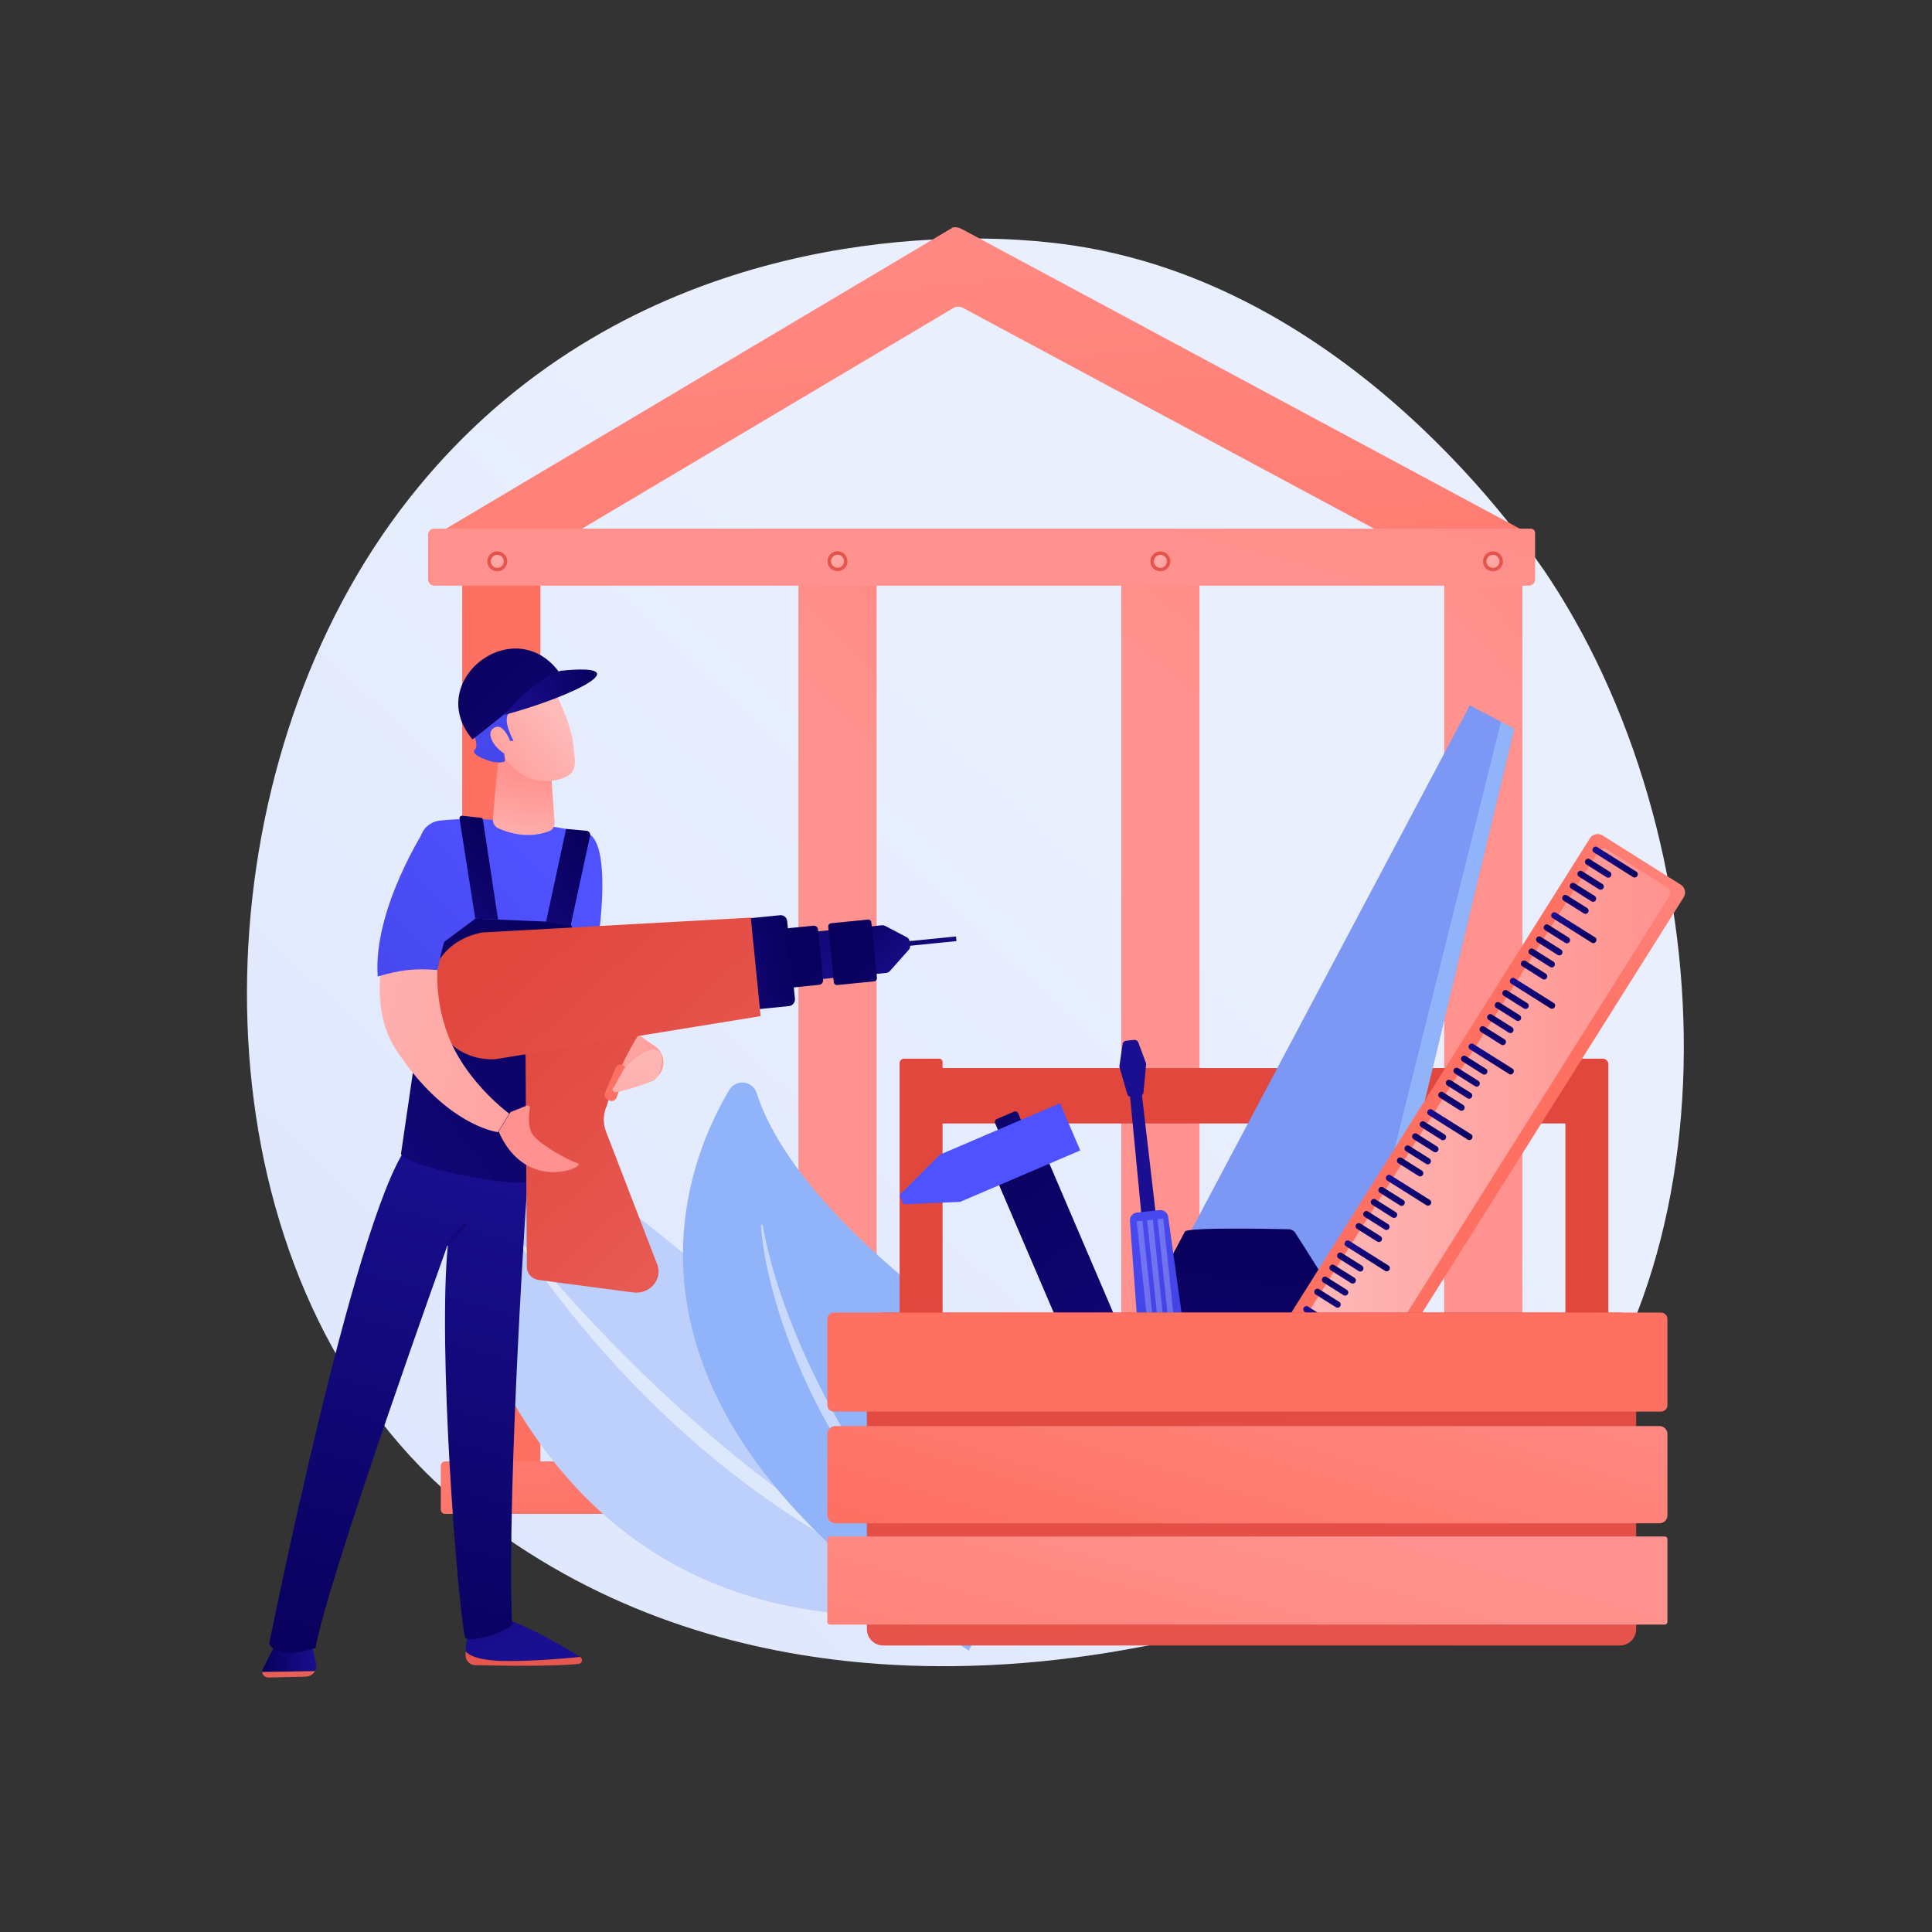 <?xml version="1.0" encoding="utf-8"?>
<!-- Generator: Adobe Illustrator 27.5.0, SVG Export Plug-In . SVG Version: 6.00 Build 0)  -->
<svg version="1.1" xmlns="http://www.w3.org/2000/svg" xmlns:xlink="http://www.w3.org/1999/xlink" x="0px" y="0px"
	 viewBox="0 0 3710 3710" style="enable-background:new 0 0 3710 3710;" xml:space="preserve">
<rect x="0" y="0" width="3710" height="3710" fill="#333333" stroke="none"/>
<g id="Background">
	<!-- <g>
		<g>
			<rect style="fill:#FFFFFF;" width="3710" height="3710"/>
		</g>
	</g> -->
</g>
<g id="Illustration">
	<g>
		
			<linearGradient id="SVGID_1_" gradientUnits="userSpaceOnUse" x1="1371.726" y1="3646.74" x2="-573.763" y2="1575.737" gradientTransform="matrix(-1 0 0 1 1593.804 0)">
			<stop  offset="0" style="stop-color:#DAE3FE"/>
			<stop  offset="1" style="stop-color:#E9EFFD"/>
		</linearGradient>
		<path style="fill:url(#SVGID_1_);" d="M806.209,2815.862c71.819,74.029,136.081,117.546,185.282,150.398
			c479.846,320.398,1028.364,228.052,1197.951,196.488c273.609-50.925,504.573-86.85,703.012-266.131
			c450.914-407.383,428.982-1257.214,84.429-1783.648c-40.854-62.42-384.885-572.382-934.59-644.24
			c-13.445-1.758-23.477-2.759-32.263-3.689c-85.038-9.004-612.002-56.523-1041.688,303.468
			c-61.508,51.531-160.491,144.479-252.28,286.241C380.438,1573.096,379.375,2375.898,806.209,2815.862z"/>
		<g>
			
				<linearGradient id="SVGID_00000016794538768622322390000010696650697873767856_" gradientUnits="userSpaceOnUse" x1="-185.197" y1="-32.083" x2="-368.749" y2="1824.612" gradientTransform="matrix(-1 0 0 1 1593.804 0)">
				<stop  offset="0" style="stop-color:#FF928E"/>
				<stop  offset="1" style="stop-color:#FE7062"/>
			</linearGradient>
			<path style="fill:url(#SVGID_00000016794538768622322390000010696650697873767856_);" d="M832,1029.764l998.623-593.436l0,0
				c5.831-0.294,11.622,0.965,16.51,3.59l1088.275,584.378l-83.923,105.191l-1002.442-538.29
				c-5.632-3.024-12.954-2.882-18.406,0.357L921.894,1131.58L832,1029.764z"/>
			
				<linearGradient id="SVGID_00000175306798423569563610000009472053183001897646_" gradientUnits="userSpaceOnUse" x1="1470.22" y1="172.823" x2="1240.12" y2="983.174">
				<stop  offset="0" style="stop-color:#FF928E"/>
				<stop  offset="1" style="stop-color:#FE7062"/>
			</linearGradient>
			<polygon style="fill:url(#SVGID_00000175306798423569563610000009472053183001897646_);" points="887.515,2871.978 
				1037.653,2871.978 1037.653,1049.198 887.515,1049.198 			"/>
			
				<linearGradient id="SVGID_00000007389156615076180900000007573066031493639810_" gradientUnits="userSpaceOnUse" x1="1904.186" y1="1681.007" x2="2684.562" y2="907.3">
				<stop  offset="0" style="stop-color:#FF928E"/>
				<stop  offset="1" style="stop-color:#FE7062"/>
			</linearGradient>
			<polygon style="fill:url(#SVGID_00000007389156615076180900000007573066031493639810_);" points="1533.215,2885.77 
				1683.353,2885.77 1683.353,1062.989 1533.215,1062.989 			"/>
			
				<linearGradient id="SVGID_00000163034434690093465080000006518663731042635423_" gradientUnits="userSpaceOnUse" x1="2564.534" y1="1579.45" x2="3274.876" y2="735.709">
				<stop  offset="0" style="stop-color:#FF928E"/>
				<stop  offset="1" style="stop-color:#FE7062"/>
			</linearGradient>
			<polygon style="fill:url(#SVGID_00000163034434690093465080000006518663731042635423_);" points="2153.211,2890.24 
				2303.349,2890.24 2303.349,1067.46 2153.211,1067.46 			"/>
			
				<linearGradient id="SVGID_00000054973076915040195450000012523302982908712341_" gradientUnits="userSpaceOnUse" x1="3193.186" y1="1638.828" x2="3746.787" y2="1138.586">
				<stop  offset="0" style="stop-color:#FF928E"/>
				<stop  offset="1" style="stop-color:#FE7062"/>
			</linearGradient>
			<polygon style="fill:url(#SVGID_00000054973076915040195450000012523302982908712341_);" points="2773.208,2861.883 
				2923.346,2861.883 2923.346,1039.102 2773.208,1039.102 			"/>
			
				<linearGradient id="SVGID_00000023979320517678259460000008706292305243274681_" gradientUnits="userSpaceOnUse" x1="-268.402" y1="1996.514" x2="-365.452" y2="2977.808" gradientTransform="matrix(-1 0 0 1 1593.804 0)">
				<stop  offset="0" style="stop-color:#FF928E"/>
				<stop  offset="1" style="stop-color:#FE7062"/>
			</linearGradient>
			<path style="fill:url(#SVGID_00000023979320517678259460000008706292305243274681_);" d="M854.734,2907.182h2192.627v-100.821
				H854.722c-4.58,0-8.293,3.713-8.293,8.293v84.222C846.429,2903.464,850.147,2907.182,854.734,2907.182z"/>
			
				<linearGradient id="SVGID_00000063601730486802243990000000716260246238889881_" gradientUnits="userSpaceOnUse" x1="1915.291" y1="953.481" x2="2281.48" y2="-450.241">
				<stop  offset="0" style="stop-color:#FF928E"/>
				<stop  offset="1" style="stop-color:#FE7062"/>
			</linearGradient>
			<path style="fill:url(#SVGID_00000063601730486802243990000000716260246238889881_);" d="M833.964,1124.68h2101.792
				c6.666,0,12.07-5.404,12.07-12.07v-89.033c0-4.678-3.792-8.47-8.47-8.47H834.114c-6.684,0-12.103,5.419-12.103,12.103v85.517
				C822.011,1119.329,827.362,1124.68,833.964,1124.68z"/>
			<g>
				
					<linearGradient id="SVGID_00000103236258734443938210000000583567710939169691_" gradientUnits="userSpaceOnUse" x1="44.094" y1="980.86" x2="-72.456" y2="1173.556" gradientTransform="matrix(-1 0 0 1 1593.804 0)">
					<stop  offset="0" style="stop-color:#E1473D"/>
					<stop  offset="1" style="stop-color:#E9605A"/>
				</linearGradient>
				
					<circle style="fill:url(#SVGID_00000103236258734443938210000000583567710939169691_);" cx="1608.284" cy="1077.703" r="19.166"/>
				
					<linearGradient id="SVGID_00000003801026490849659670000015736968642226943896_" gradientUnits="userSpaceOnUse" x1="23.742" y1="1014.51" x2="-52.311" y2="1140.25" gradientTransform="matrix(-1 0 0 1 1593.804 0)">
					<stop  offset="0" style="stop-color:#FEBBBA"/>
					<stop  offset="1" style="stop-color:#FF928E"/>
				</linearGradient>
				
					<circle style="fill:url(#SVGID_00000003801026490849659670000015736968642226943896_);" cx="1608.284" cy="1077.703" r="12.506"/>
			</g>
			<g>
				
					<linearGradient id="SVGID_00000026857437867751348740000002759350669617134494_" gradientUnits="userSpaceOnUse" x1="-575.902" y1="981.127" x2="-692.452" y2="1173.823" gradientTransform="matrix(-1 0 0 1 1593.804 0)">
					<stop  offset="0" style="stop-color:#E1473D"/>
					<stop  offset="1" style="stop-color:#E9605A"/>
				</linearGradient>
				
					<circle style="fill:url(#SVGID_00000026857437867751348740000002759350669617134494_);" cx="2228.281" cy="1077.97" r="19.166"/>
				
					<linearGradient id="SVGID_00000152951029080644563000000010434404957498813335_" gradientUnits="userSpaceOnUse" x1="-596.255" y1="1014.777" x2="-672.308" y2="1140.517" gradientTransform="matrix(-1 0 0 1 1593.804 0)">
					<stop  offset="0" style="stop-color:#FEBBBA"/>
					<stop  offset="1" style="stop-color:#FF928E"/>
				</linearGradient>
				
					<circle style="fill:url(#SVGID_00000152951029080644563000000010434404957498813335_);" cx="2228.281" cy="1077.97" r="12.506"/>
			</g>
			<g>
				
					<linearGradient id="SVGID_00000165915471869534037280000015292622214248121783_" gradientUnits="userSpaceOnUse" x1="-1214.562" y1="981.127" x2="-1331.112" y2="1173.823" gradientTransform="matrix(-1 0 0 1 1593.804 0)">
					<stop  offset="0" style="stop-color:#E1473D"/>
					<stop  offset="1" style="stop-color:#E9605A"/>
				</linearGradient>
				<circle style="fill:url(#SVGID_00000165915471869534037280000015292622214248121783_);" cx="2866.94" cy="1077.97" r="19.166"/>
				
					<linearGradient id="SVGID_00000132800753249692038240000017727885167791465368_" gradientUnits="userSpaceOnUse" x1="-1234.914" y1="1014.777" x2="-1310.967" y2="1140.517" gradientTransform="matrix(-1 0 0 1 1593.804 0)">
					<stop  offset="0" style="stop-color:#FEBBBA"/>
					<stop  offset="1" style="stop-color:#FF928E"/>
				</linearGradient>
				<circle style="fill:url(#SVGID_00000132800753249692038240000017727885167791465368_);" cx="2866.94" cy="1077.97" r="12.506"/>
			</g>
			<g>
				
					<linearGradient id="SVGID_00000140705528525136793990000010657856788194416515_" gradientUnits="userSpaceOnUse" x1="697.417" y1="981.127" x2="580.867" y2="1173.823" gradientTransform="matrix(-1 0 0 1 1593.804 0)">
					<stop  offset="0" style="stop-color:#E1473D"/>
					<stop  offset="1" style="stop-color:#E9605A"/>
				</linearGradient>
				<circle style="fill:url(#SVGID_00000140705528525136793990000010657856788194416515_);" cx="954.961" cy="1077.97" r="19.166"/>
				
					<linearGradient id="SVGID_00000011751980120383088730000002442472298635227825_" gradientUnits="userSpaceOnUse" x1="677.064" y1="1014.777" x2="601.012" y2="1140.517" gradientTransform="matrix(-1 0 0 1 1593.804 0)">
					<stop  offset="0" style="stop-color:#FEBBBA"/>
					<stop  offset="1" style="stop-color:#FF928E"/>
				</linearGradient>
				<circle style="fill:url(#SVGID_00000011751980120383088730000002442472298635227825_);" cx="954.961" cy="1077.97" r="12.506"/>
			</g>
		</g>
		<g>
			<path style="fill:#BDD0FB;" d="M1943.83,3080.504c0,0-500.177-689.871-1049.849-950.928c-36.95-17.549-78.721,12.546-73.52,53.12
				C855.238,2454.003,1035.03,3245.992,1943.83,3080.504z"/>
			<path style="opacity:0.5;fill:#FFFFFF;" d="M1847.018,3062.915c2.63,1.048,1.359,4.968-1.387,4.281
				c-101.253-25.286-517.796-183.264-862.654-700.238c-1.108-1.661,1.265-3.458,2.511-1.899
				C1077.373,2479.919,1431.227,2897.18,1847.018,3062.915z"/>
		</g>
		<g>
			<path style="fill:#91B3FA;" d="M1860.334,3169.584c0,0,241.918-417.83-99.869-695.011
				c-213.589-173.215-284.385-302.772-307.444-375.592c-7.562-23.881-39.894-27.421-52.696-5.89
				C1304.732,2253.856,1133.018,2708.182,1860.334,3169.584z"/>
			<path style="opacity:0.5;fill:#FFFFFF;" d="M1464.541,2352.93c-0.364-1.969-3.259-1.629-3.163,0.371
				c3.557,73.763,55.628,384.674,366.749,695.448c1,0.998,2.575-0.4,1.665-1.481
				C1762.779,2967.628,1522.102,2664.392,1464.541,2352.93z"/>
		</g>
		<g>
			
				<linearGradient id="SVGID_00000044146785717268917230000018088655948085205433_" gradientUnits="userSpaceOnUse" x1="-815.864" y1="2491.808" x2="-799.189" y2="3655.703" gradientTransform="matrix(-1 0 0 1 1593.804 0)">
				<stop  offset="0" style="stop-color:#E1473D"/>
				<stop  offset="1" style="stop-color:#E9605A"/>
			</linearGradient>
			<polygon style="fill:url(#SVGID_00000044146785717268917230000018088655948085205433_);" points="1745.467,2157.358 
				3084.976,2157.358 3084.976,2050.954 1745.467,2050.954 			"/>
			
				<linearGradient id="SVGID_00000034066339863367739730000010698777930762442905_" gradientUnits="userSpaceOnUse" x1="-1450.416" y1="2500.874" x2="-1433.73" y2="3665.584" gradientTransform="matrix(-1 0 0 1 1593.804 0)">
				<stop  offset="0" style="stop-color:#E1473D"/>
				<stop  offset="1" style="stop-color:#E9605A"/>
			</linearGradient>
			<path style="fill:url(#SVGID_00000034066339863367739730000010698777930762442905_);" d="M3006.002,2535.125h82.513v-491.513
				c0-5.865-4.754-10.619-10.619-10.619h-62.401c-5.243,0-9.493,4.25-9.493,9.493V2535.125z"/>
			
				<linearGradient id="SVGID_00000097483278790779400430000007139905341217297330_" gradientUnits="userSpaceOnUse" x1="-172.175" y1="2482.563" x2="-155.494" y2="3646.945" gradientTransform="matrix(-1 0 0 1 1593.804 0)">
				<stop  offset="0" style="stop-color:#E1473D"/>
				<stop  offset="1" style="stop-color:#E9605A"/>
			</linearGradient>
			<path style="fill:url(#SVGID_00000097483278790779400430000007139905341217297330_);" d="M1727.505,2535.125h82.513v-495.783
				c0-3.506-2.843-6.349-6.349-6.349h-67.65c-4.702,0-8.514,3.812-8.514,8.514V2535.125z"/>
			<g>
				<polygon style="fill:#7D97F4;" points="2265.777,2403.631 2610.04,2636.818 2907.763,1399.599 2822.438,1354.333 				"/>
				<polygon style="fill:#91B3FA;" points="2613.6,2622.021 2907.763,1399.599 2882.37,1386.128 2564.525,2660.781 				"/>
				
					<linearGradient id="SVGID_00000115481670406622141900000000845110839612138129_" gradientUnits="userSpaceOnUse" x1="-480.177" y1="769.851" x2="-709.022" y2="1358.091" gradientTransform="matrix(-0.883 -0.469 -0.469 0.883 2326.163 1522.757)">
					<stop  offset="0" style="stop-color:#09005D"/>
					<stop  offset="1" style="stop-color:#1A0F91"/>
				</linearGradient>
				<path style="fill:url(#SVGID_00000115481670406622141900000000845110839612138129_);" d="M2275.352,2364.973l-183.272,345.465
					c-5.614,10.583,1.716,24.154,14.558,26.95l145.99,31.8c3.045,0.663,5.938,1.995,8.437,3.885l203.763,154.092
					c10.121,7.654,24.386,4.913,29.094-5.59l139.867-312.014c3.108-6.933-120.414-201.371-146.074-241.634
					c-2.897-4.546-7.861-7.338-13.251-7.459C2435.763,2359.598,2279.781,2356.623,2275.352,2364.973z M2261.099,2580.574
					c9.481-14.274,28.598-18.411,43.122-9.317c60.406,37.825,134.389,87.074,168.991,110.271
					c11.467,7.688,16.076,22.293,11.105,35.172l-34.26,88.769c-1.439,3.729-9.152,3.198-15.731-1.081l-132.458-86.161
					c-1.625-1.057-3.406-1.932-5.196-2.552l-85.839-29.766c-7.551-2.618-13.242-8.983-11.302-12.639L2261.099,2580.574z"/>
			</g>
			<g>
				
					<linearGradient id="SVGID_00000129173465375042531460000013309808543871765942_" gradientUnits="userSpaceOnUse" x1="-314.766" y1="3104.042" x2="-335.092" y2="3188.3" gradientTransform="matrix(-0.919 0.394 0.394 0.919 406.41 -595.947)">
					<stop  offset="0" style="stop-color:#09005D"/>
					<stop  offset="1" style="stop-color:#1A0F91"/>
				</linearGradient>
				<path style="fill:url(#SVGID_00000129173465375042531460000013309808543871765942_);" d="M1932.859,2193.372l33.562-14.37
					c2.983-1.277,4.365-4.73,3.088-7.713l-14.37-33.562c-1.277-2.983-4.73-4.365-7.713-3.088l-33.562,14.37
					c-2.983,1.277-4.365,4.73-3.088,7.713l14.37,33.562C1926.423,2193.267,1929.877,2194.649,1932.859,2193.372z"/>
				
					<linearGradient id="SVGID_00000006698351612119641480000000913683021874250397_" gradientUnits="userSpaceOnUse" x1="-186.649" y1="3097.654" x2="-474.736" y2="4291.845" gradientTransform="matrix(-0.919 0.394 0.394 0.919 406.41 -595.947)">
					<stop  offset="0" style="stop-color:#09005D"/>
					<stop  offset="1" style="stop-color:#1A0F91"/>
				</linearGradient>
				<polygon style="fill:url(#SVGID_00000006698351612119641480000000913683021874250397_);" points="2224.68,2990.684 
					2321.192,2949.362 2010.92,2224.696 1914.409,2266.018 				"/>
				
					<linearGradient id="SVGID_00000173145310753557151920000009571799113676837527_" gradientUnits="userSpaceOnUse" x1="1913.638" y1="2122.358" x2="1951.434" y2="1739.951">
					<stop  offset="0" style="stop-color:#4F52FF"/>
					<stop  offset="1" style="stop-color:#4042E2"/>
				</linearGradient>
				<polygon style="fill:url(#SVGID_00000173145310753557151920000009571799113676837527_);" points="1804.871,2217.257 
					2035.562,2118.485 2074.395,2209.184 1843.704,2307.956 1734.852,2312.565 1727.255,2294.82 				"/>
			</g>
			<g>
				
					<linearGradient id="SVGID_00000130645376044049954630000008879239353715537812_" gradientUnits="userSpaceOnUse" x1="3487.227" y1="1995.198" x2="3060.354" y2="2095.247">
					<stop  offset="0" style="stop-color:#FF928E"/>
					<stop  offset="1" style="stop-color:#FE7062"/>
				</linearGradient>
				<path style="fill:url(#SVGID_00000130645376044049954630000008879239353715537812_);" d="M3077.427,1604.323l150.05,94.458
					c8.287,5.217,10.777,16.164,5.56,24.451l-604.532,960.325c-5.217,8.287-16.164,10.776-24.451,5.559l-150.05-94.457
					c-8.287-5.217-10.776-16.164-5.56-24.451l604.531-960.325C3058.192,1601.594,3069.14,1599.105,3077.427,1604.323z"/>
				
					<linearGradient id="SVGID_00000173869615866258490440000008395639691049213874_" gradientUnits="userSpaceOnUse" x1="2477.282" y1="2147.36" x2="3208.195" y2="2147.36">
					<stop  offset="0" style="stop-color:#FEBBBA"/>
					<stop  offset="1" style="stop-color:#FF928E"/>
				</linearGradient>
				<path style="fill:url(#SVGID_00000173869615866258490440000008395639691049213874_);" d="M3084.859,1630.551l118.326,74.487
					c4.973,3.13,6.502,9.642,3.416,14.544l-590.171,937.512c-5.143,8.171-16.572,11.422-24.858,6.205l-106.321-66.93
					c-8.287-5.217-10.296-16.927-5.152-25.097l590.171-937.512C3073.354,1628.858,3079.886,1627.421,3084.859,1630.551z"/>
				<g>
					
						<linearGradient id="SVGID_00000098197413674432412780000017570789754340263327_" gradientUnits="userSpaceOnUse" x1="2369.735" y1="3303.151" x2="2470.049" y2="3303.151" gradientTransform="matrix(-0.846 -0.533 -0.533 0.846 6908.834 149.363)">
						<stop  offset="0" style="stop-color:#09005D"/>
						<stop  offset="1" style="stop-color:#1A0F91"/>
					</linearGradient>
					<path style="fill:url(#SVGID_00000098197413674432412780000017570789754340263327_);" d="M3058.82,1629.125
						c-1.64,2.605-0.857,6.045,1.747,7.684l75.454,47.499c2.604,1.64,6.045,0.858,7.685-1.747l0.54-0.858
						c1.639-2.604,0.857-6.045-1.747-7.685l-75.454-47.499c-2.605-1.64-6.045-0.857-7.685,1.747L3058.82,1629.125z"/>
					
						<linearGradient id="SVGID_00000099657230281693343900000008956307591566214817_" gradientUnits="userSpaceOnUse" x1="2441.881" y1="3322.211" x2="2439.578" y2="3349.079" gradientTransform="matrix(-0.846 -0.533 -0.533 0.846 6908.834 149.363)">
						<stop  offset="0" style="stop-color:#09005D"/>
						<stop  offset="1" style="stop-color:#1A0F91"/>
					</linearGradient>
					<path style="fill:url(#SVGID_00000099657230281693343900000008956307591566214817_);" d="M3044.516,1651.847
						c-1.789,2.841-0.935,6.594,1.906,8.383l38.584,24.29c2.841,1.789,6.594,0.935,8.383-1.906l0,0
						c1.789-2.841,0.936-6.594-1.906-8.383l-38.584-24.289C3050.058,1648.152,3046.305,1649.005,3044.516,1651.847
						L3044.516,1651.847z"/>
					
						<linearGradient id="SVGID_00000121261476591983694250000009668196608252900749_" gradientUnits="userSpaceOnUse" x1="2441.881" y1="3349.569" x2="2439.578" y2="3376.438" gradientTransform="matrix(-0.846 -0.533 -0.533 0.846 6908.834 149.363)">
						<stop  offset="0" style="stop-color:#09005D"/>
						<stop  offset="1" style="stop-color:#1A0F91"/>
					</linearGradient>
					<path style="fill:url(#SVGID_00000121261476591983694250000009668196608252900749_);" d="M3029.943,1674.997
						c-1.788,2.841-0.935,6.595,1.906,8.383l38.584,24.289c2.841,1.789,6.594,0.935,8.383-1.906l0,0
						c1.789-2.841,0.936-6.595-1.906-8.383l-38.585-24.289C3035.485,1671.302,3031.732,1672.156,3029.943,1674.997
						L3029.943,1674.997z"/>
					
						<linearGradient id="SVGID_00000078728565194763945070000011748745804415088527_" gradientUnits="userSpaceOnUse" x1="2441.881" y1="3376.927" x2="2439.578" y2="3403.796" gradientTransform="matrix(-0.846 -0.533 -0.533 0.846 6908.834 149.363)">
						<stop  offset="0" style="stop-color:#09005D"/>
						<stop  offset="1" style="stop-color:#1A0F91"/>
					</linearGradient>
					<path style="fill:url(#SVGID_00000078728565194763945070000011748745804415088527_);" d="M3015.369,1698.148
						c-1.789,2.841-0.935,6.595,1.906,8.383l38.585,24.289c2.841,1.788,6.594,0.935,8.383-1.906l0,0
						c1.789-2.841,0.935-6.594-1.906-8.383l-38.584-24.289C3020.911,1694.453,3017.158,1695.306,3015.369,1698.148
						L3015.369,1698.148z"/>
					
						<linearGradient id="SVGID_00000089548943318357261400000012270138942556605601_" gradientUnits="userSpaceOnUse" x1="2441.881" y1="3404.285" x2="2439.578" y2="3431.155" gradientTransform="matrix(-0.846 -0.533 -0.533 0.846 6908.834 149.363)">
						<stop  offset="0" style="stop-color:#09005D"/>
						<stop  offset="1" style="stop-color:#1A0F91"/>
					</linearGradient>
					<path style="fill:url(#SVGID_00000089548943318357261400000012270138942556605601_);" d="M3000.796,1721.298
						c-1.789,2.842-0.935,6.595,1.906,8.383l38.584,24.289c2.842,1.788,6.595,0.935,8.383-1.906l0,0
						c1.789-2.841,0.935-6.594-1.906-8.383l-38.584-24.289C3006.338,1717.604,3002.584,1718.457,3000.796,1721.298
						L3000.796,1721.298z"/>
				</g>
				<g>
					
						<linearGradient id="SVGID_00000101797157528657554200000003716749364140757129_" gradientUnits="userSpaceOnUse" x1="2369.733" y1="3452.102" x2="2470.047" y2="3452.102" gradientTransform="matrix(-0.846 -0.533 -0.533 0.846 6908.834 149.363)">
						<stop  offset="0" style="stop-color:#09005D"/>
						<stop  offset="1" style="stop-color:#1A0F91"/>
					</linearGradient>
					<path style="fill:url(#SVGID_00000101797157528657554200000003716749364140757129_);" d="M2979.475,1755.167
						c-1.639,2.605-0.857,6.045,1.747,7.685l75.454,47.499c2.604,1.64,6.045,0.857,7.684-1.747l0.54-0.857
						c1.64-2.605,0.857-6.046-1.747-7.685l-75.454-47.499c-2.604-1.64-6.045-0.857-7.685,1.747L2979.475,1755.167z"/>
					
						<linearGradient id="SVGID_00000180332717366827196180000011316945063514785209_" gradientUnits="userSpaceOnUse" x1="2441.88" y1="3471.161" x2="2439.577" y2="3498.03" gradientTransform="matrix(-0.846 -0.533 -0.533 0.846 6908.834 149.363)">
						<stop  offset="0" style="stop-color:#09005D"/>
						<stop  offset="1" style="stop-color:#1A0F91"/>
					</linearGradient>
					<path style="fill:url(#SVGID_00000180332717366827196180000011316945063514785209_);" d="M2965.172,1777.889
						c-1.789,2.841-0.936,6.595,1.906,8.383l38.585,24.289c2.841,1.789,6.594,0.935,8.383-1.906l0,0
						c1.789-2.842,0.935-6.595-1.906-8.383l-38.585-24.289C2970.714,1774.194,2966.96,1775.048,2965.172,1777.889L2965.172,1777.889
						z"/>
					
						<linearGradient id="SVGID_00000085947246606950876150000011714144345210624651_" gradientUnits="userSpaceOnUse" x1="2441.88" y1="3498.519" x2="2439.577" y2="3525.388" gradientTransform="matrix(-0.846 -0.533 -0.533 0.846 6908.834 149.363)">
						<stop  offset="0" style="stop-color:#09005D"/>
						<stop  offset="1" style="stop-color:#1A0F91"/>
					</linearGradient>
					<path style="fill:url(#SVGID_00000085947246606950876150000011714144345210624651_);" d="M2950.598,1801.04
						c-1.789,2.841-0.935,6.594,1.906,8.383l38.584,24.289c2.842,1.788,6.595,0.936,8.383-1.906l0,0
						c1.789-2.841,0.935-6.594-1.906-8.383l-38.584-24.289C2956.14,1797.345,2952.387,1798.198,2950.598,1801.04L2950.598,1801.04z"
						/>
					
						<linearGradient id="SVGID_00000119833529525192316150000016981239165700328584_" gradientUnits="userSpaceOnUse" x1="2441.879" y1="3525.878" x2="2439.576" y2="3552.747" gradientTransform="matrix(-0.846 -0.533 -0.533 0.846 6908.834 149.363)">
						<stop  offset="0" style="stop-color:#09005D"/>
						<stop  offset="1" style="stop-color:#1A0F91"/>
					</linearGradient>
					<path style="fill:url(#SVGID_00000119833529525192316150000016981239165700328584_);" d="M2936.025,1824.191
						c-1.789,2.841-0.935,6.595,1.906,8.383l38.584,24.289c2.842,1.789,6.594,0.935,8.383-1.906l0,0
						c1.788-2.841,0.935-6.595-1.906-8.383l-38.584-24.289C2941.566,1820.496,2937.813,1821.349,2936.025,1824.191
						L2936.025,1824.191z"/>
					
						<linearGradient id="SVGID_00000164493124705987068510000009302973732235481279_" gradientUnits="userSpaceOnUse" x1="2441.879" y1="3553.236" x2="2439.576" y2="3580.105" gradientTransform="matrix(-0.846 -0.533 -0.533 0.846 6908.834 149.363)">
						<stop  offset="0" style="stop-color:#09005D"/>
						<stop  offset="1" style="stop-color:#1A0F91"/>
					</linearGradient>
					<path style="fill:url(#SVGID_00000164493124705987068510000009302973732235481279_);" d="M2921.451,1847.341
						c-1.789,2.841-0.936,6.594,1.906,8.383l38.585,24.289c2.841,1.789,6.594,0.935,8.383-1.906l0,0
						c1.789-2.841,0.936-6.594-1.906-8.383l-38.584-24.289C2926.993,1843.647,2923.24,1844.5,2921.451,1847.341L2921.451,1847.341z"
						/>
				</g>
				<g>
					
						<linearGradient id="SVGID_00000057141534154342399990000009662204427937096638_" gradientUnits="userSpaceOnUse" x1="2369.732" y1="3601.052" x2="2470.046" y2="3601.052" gradientTransform="matrix(-0.846 -0.533 -0.533 0.846 6908.834 149.363)">
						<stop  offset="0" style="stop-color:#09005D"/>
						<stop  offset="1" style="stop-color:#1A0F91"/>
					</linearGradient>
					<path style="fill:url(#SVGID_00000057141534154342399990000009662204427937096638_);" d="M2900.131,1881.21
						c-1.639,2.604-0.857,6.045,1.747,7.684l75.454,47.499c2.604,1.639,6.045,0.857,7.685-1.748l0.54-0.857
						c1.64-2.604,0.858-6.045-1.747-7.685l-75.454-47.499c-2.604-1.64-6.045-0.858-7.685,1.747L2900.131,1881.21z"/>
					
						<linearGradient id="SVGID_00000036962675800365309530000006292648625114039429_" gradientUnits="userSpaceOnUse" x1="2441.879" y1="3620.112" x2="2439.575" y2="3646.981" gradientTransform="matrix(-0.846 -0.533 -0.533 0.846 6908.834 149.363)">
						<stop  offset="0" style="stop-color:#09005D"/>
						<stop  offset="1" style="stop-color:#1A0F91"/>
					</linearGradient>
					<path style="fill:url(#SVGID_00000036962675800365309530000006292648625114039429_);" d="M2885.827,1903.932
						c-1.789,2.841-0.935,6.595,1.906,8.383l38.584,24.289c2.841,1.788,6.595,0.935,8.383-1.906l0,0
						c1.788-2.841,0.935-6.595-1.906-8.383l-38.584-24.289C2891.369,1900.237,2887.615,1901.09,2885.827,1903.932L2885.827,1903.932
						z"/>
					
						<linearGradient id="SVGID_00000033332803833135803600000000868272532408796337_" gradientUnits="userSpaceOnUse" x1="2441.878" y1="3647.47" x2="2439.575" y2="3674.339" gradientTransform="matrix(-0.846 -0.533 -0.533 0.846 6908.834 149.363)">
						<stop  offset="0" style="stop-color:#09005D"/>
						<stop  offset="1" style="stop-color:#1A0F91"/>
					</linearGradient>
					<path style="fill:url(#SVGID_00000033332803833135803600000000868272532408796337_);" d="M2871.254,1927.082
						c-1.789,2.842-0.936,6.595,1.906,8.383l38.585,24.289c2.841,1.789,6.594,0.935,8.383-1.906l0,0
						c1.788-2.842,0.935-6.595-1.906-8.383l-38.584-24.29C2876.795,1923.388,2873.042,1924.241,2871.254,1927.082L2871.254,1927.082
						z"/>
					
						<linearGradient id="SVGID_00000091728159404256244440000006372748234562596743_" gradientUnits="userSpaceOnUse" x1="2441.878" y1="3674.828" x2="2439.575" y2="3701.697" gradientTransform="matrix(-0.846 -0.533 -0.533 0.846 6908.834 149.363)">
						<stop  offset="0" style="stop-color:#09005D"/>
						<stop  offset="1" style="stop-color:#1A0F91"/>
					</linearGradient>
					<path style="fill:url(#SVGID_00000091728159404256244440000006372748234562596743_);" d="M2856.68,1950.233
						c-1.789,2.841-0.935,6.594,1.906,8.383l38.584,24.289c2.841,1.789,6.594,0.935,8.383-1.906l0,0
						c1.789-2.841,0.936-6.594-1.906-8.383l-38.585-24.289C2862.222,1946.538,2858.468,1947.392,2856.68,1950.233L2856.68,1950.233z
						"/>
					
						<linearGradient id="SVGID_00000018920998876393861750000009535970962074754979_" gradientUnits="userSpaceOnUse" x1="2441.878" y1="3702.187" x2="2439.575" y2="3729.055" gradientTransform="matrix(-0.846 -0.533 -0.533 0.846 6908.834 149.363)">
						<stop  offset="0" style="stop-color:#09005D"/>
						<stop  offset="1" style="stop-color:#1A0F91"/>
					</linearGradient>
					<path style="fill:url(#SVGID_00000018920998876393861750000009535970962074754979_);" d="M2842.106,1973.384
						c-1.789,2.841-0.936,6.595,1.906,8.383l38.585,24.289c2.841,1.788,6.594,0.935,8.383-1.906l0,0
						c1.789-2.841,0.935-6.595-1.906-8.383l-38.584-24.289C2847.648,1969.689,2843.895,1970.543,2842.106,1973.384
						L2842.106,1973.384z"/>
				</g>
				<g>
					
						<linearGradient id="SVGID_00000139982111882968242060000009650477517541236106_" gradientUnits="userSpaceOnUse" x1="2369.731" y1="3750.003" x2="2470.044" y2="3750.003" gradientTransform="matrix(-0.846 -0.533 -0.533 0.846 6908.834 149.363)">
						<stop  offset="0" style="stop-color:#09005D"/>
						<stop  offset="1" style="stop-color:#1A0F91"/>
					</linearGradient>
					<path style="fill:url(#SVGID_00000139982111882968242060000009650477517541236106_);" d="M2820.786,2007.252
						c-1.64,2.605-0.857,6.045,1.747,7.685l75.454,47.499c2.604,1.64,6.045,0.857,7.685-1.747l0.54-0.858
						c1.639-2.604,0.857-6.045-1.748-7.685l-75.454-47.499c-2.605-1.639-6.045-0.857-7.685,1.747L2820.786,2007.252z"/>
					
						<linearGradient id="SVGID_00000140004404529957396780000007140353064391936399_" gradientUnits="userSpaceOnUse" x1="2441.877" y1="3769.062" x2="2439.574" y2="3795.931" gradientTransform="matrix(-0.846 -0.533 -0.533 0.846 6908.834 149.363)">
						<stop  offset="0" style="stop-color:#09005D"/>
						<stop  offset="1" style="stop-color:#1A0F91"/>
					</linearGradient>
					<path style="fill:url(#SVGID_00000140004404529957396780000007140353064391936399_);" d="M2806.482,2029.974
						c-1.789,2.841-0.936,6.595,1.906,8.383l38.584,24.289c2.841,1.789,6.594,0.936,8.383-1.906l0,0
						c1.789-2.842,0.935-6.595-1.906-8.383l-38.584-24.289C2812.024,2026.28,2808.271,2027.133,2806.482,2029.974L2806.482,2029.974
						z"/>
					
						<linearGradient id="SVGID_00000117644879170753824660000007159484313123737520_" gradientUnits="userSpaceOnUse" x1="2441.877" y1="3796.421" x2="2439.574" y2="3823.289" gradientTransform="matrix(-0.846 -0.533 -0.533 0.846 6908.834 149.363)">
						<stop  offset="0" style="stop-color:#09005D"/>
						<stop  offset="1" style="stop-color:#1A0F91"/>
					</linearGradient>
					<path style="fill:url(#SVGID_00000117644879170753824660000007159484313123737520_);" d="M2791.908,2053.125
						c-1.788,2.842-0.935,6.595,1.906,8.383l38.585,24.289c2.841,1.789,6.594,0.936,8.383-1.906l0,0
						c1.788-2.841,0.935-6.594-1.906-8.383l-38.584-24.289C2797.45,2049.43,2793.697,2050.284,2791.908,2053.125L2791.908,2053.125z
						"/>
					
						<linearGradient id="SVGID_00000063622535863808207790000015731868250330038150_" gradientUnits="userSpaceOnUse" x1="2441.877" y1="3823.779" x2="2439.574" y2="3850.648" gradientTransform="matrix(-0.846 -0.533 -0.533 0.846 6908.834 149.363)">
						<stop  offset="0" style="stop-color:#09005D"/>
						<stop  offset="1" style="stop-color:#1A0F91"/>
					</linearGradient>
					<path style="fill:url(#SVGID_00000063622535863808207790000015731868250330038150_);" d="M2777.335,2076.276
						c-1.789,2.842-0.935,6.595,1.906,8.383l38.584,24.29c2.841,1.789,6.595,0.935,8.383-1.906l0,0
						c1.789-2.842,0.935-6.595-1.906-8.383l-38.584-24.289C2782.877,2072.581,2779.124,2073.435,2777.335,2076.276
						L2777.335,2076.276z"/>
					
						<linearGradient id="SVGID_00000005245063244022672330000015292990971493544104_" gradientUnits="userSpaceOnUse" x1="2441.876" y1="3851.137" x2="2439.573" y2="3878.006" gradientTransform="matrix(-0.846 -0.533 -0.533 0.846 6908.834 149.363)">
						<stop  offset="0" style="stop-color:#09005D"/>
						<stop  offset="1" style="stop-color:#1A0F91"/>
					</linearGradient>
					<path style="fill:url(#SVGID_00000005245063244022672330000015292990971493544104_);" d="M2762.761,2099.427
						c-1.788,2.841-0.935,6.594,1.906,8.383l38.585,24.289c2.841,1.789,6.594,0.935,8.383-1.906l0,0
						c1.789-2.842,0.935-6.595-1.906-8.383l-38.584-24.289C2768.304,2095.732,2764.551,2096.585,2762.761,2099.427
						L2762.761,2099.427z"/>
				</g>
				<g>
					
						<linearGradient id="SVGID_00000166666179770112710880000014127305966300452996_" gradientUnits="userSpaceOnUse" x1="2369.729" y1="3898.953" x2="2470.043" y2="3898.953" gradientTransform="matrix(-0.846 -0.533 -0.533 0.846 6908.834 149.363)">
						<stop  offset="0" style="stop-color:#09005D"/>
						<stop  offset="1" style="stop-color:#1A0F91"/>
					</linearGradient>
					<path style="fill:url(#SVGID_00000166666179770112710880000014127305966300452996_);" d="M2741.441,2133.295
						c-1.639,2.604-0.857,6.045,1.748,7.684l75.454,47.499c2.604,1.64,6.045,0.857,7.685-1.747l0.54-0.857
						c1.639-2.604,0.857-6.045-1.747-7.685l-75.454-47.499c-2.604-1.64-6.045-0.857-7.685,1.747L2741.441,2133.295z"/>
					
						<linearGradient id="SVGID_00000137131613779167466060000014757757482805568666_" gradientUnits="userSpaceOnUse" x1="2441.876" y1="3918.013" x2="2439.573" y2="3944.881" gradientTransform="matrix(-0.846 -0.533 -0.533 0.846 6908.834 149.363)">
						<stop  offset="0" style="stop-color:#09005D"/>
						<stop  offset="1" style="stop-color:#1A0F91"/>
					</linearGradient>
					<path style="fill:url(#SVGID_00000137131613779167466060000014757757482805568666_);" d="M2727.137,2156.017
						c-1.789,2.841-0.936,6.594,1.906,8.383l38.585,24.289c2.841,1.789,6.595,0.936,8.383-1.906l0,0
						c1.789-2.841,0.935-6.594-1.906-8.383l-38.584-24.289C2732.679,2152.322,2728.926,2153.176,2727.137,2156.017
						L2727.137,2156.017z"/>
					
						<linearGradient id="SVGID_00000095315048309810130630000000729575877957049515_" gradientUnits="userSpaceOnUse" x1="2441.876" y1="3945.371" x2="2439.573" y2="3972.24" gradientTransform="matrix(-0.846 -0.533 -0.533 0.846 6908.834 149.363)">
						<stop  offset="0" style="stop-color:#09005D"/>
						<stop  offset="1" style="stop-color:#1A0F91"/>
					</linearGradient>
					<path style="fill:url(#SVGID_00000095315048309810130630000000729575877957049515_);" d="M2712.564,2179.168
						c-1.788,2.841-0.935,6.595,1.906,8.383l38.584,24.289c2.842,1.789,6.595,0.935,8.383-1.906l0,0
						c1.789-2.841,0.935-6.594-1.906-8.383l-38.585-24.289C2718.106,2175.473,2714.353,2176.327,2712.564,2179.168
						L2712.564,2179.168z"/>
					
						<linearGradient id="SVGID_00000112622291776788993090000010836661368488707743_" gradientUnits="userSpaceOnUse" x1="2441.876" y1="3972.729" x2="2439.572" y2="3999.598" gradientTransform="matrix(-0.846 -0.533 -0.533 0.846 6908.834 149.363)">
						<stop  offset="0" style="stop-color:#09005D"/>
						<stop  offset="1" style="stop-color:#1A0F91"/>
					</linearGradient>
					<path style="fill:url(#SVGID_00000112622291776788993090000010836661368488707743_);" d="M2697.99,2202.319
						c-1.788,2.841-0.935,6.594,1.906,8.383l38.584,24.289c2.842,1.789,6.595,0.935,8.383-1.906l0,0
						c1.788-2.841,0.935-6.594-1.906-8.383l-38.585-24.289C2703.532,2198.624,2699.779,2199.477,2697.99,2202.319L2697.99,2202.319z
						"/>
					
						<linearGradient id="SVGID_00000141416258254675084400000016514416707779523260_" gradientUnits="userSpaceOnUse" x1="2441.875" y1="4000.088" x2="2439.572" y2="4026.956" gradientTransform="matrix(-0.846 -0.533 -0.533 0.846 6908.834 149.363)">
						<stop  offset="0" style="stop-color:#09005D"/>
						<stop  offset="1" style="stop-color:#1A0F91"/>
					</linearGradient>
					<path style="fill:url(#SVGID_00000141416258254675084400000016514416707779523260_);" d="M2683.417,2225.469
						c-1.789,2.841-0.935,6.594,1.906,8.383l38.584,24.29c2.842,1.789,6.594,0.935,8.383-1.906l0,0
						c1.789-2.841,0.935-6.595-1.906-8.383l-38.585-24.289C2688.958,2221.774,2685.205,2222.628,2683.417,2225.469
						L2683.417,2225.469z"/>
				</g>
				<g>
					
						<linearGradient id="SVGID_00000072962459011204453010000008550556542657142688_" gradientUnits="userSpaceOnUse" x1="2369.728" y1="4047.904" x2="2470.041" y2="4047.904" gradientTransform="matrix(-0.846 -0.533 -0.533 0.846 6908.834 149.363)">
						<stop  offset="0" style="stop-color:#09005D"/>
						<stop  offset="1" style="stop-color:#1A0F91"/>
					</linearGradient>
					<path style="fill:url(#SVGID_00000072962459011204453010000008550556542657142688_);" d="M2662.096,2259.338
						c-1.64,2.605-0.857,6.045,1.747,7.685l75.454,47.499c2.604,1.639,6.045,0.857,7.685-1.747l0.54-0.857
						c1.64-2.605,0.857-6.045-1.747-7.685l-75.455-47.499c-2.604-1.639-6.045-0.857-7.684,1.747L2662.096,2259.338z"/>
					
						<linearGradient id="SVGID_00000005234329982247431180000012561764537222994599_" gradientUnits="userSpaceOnUse" x1="2441.874" y1="4066.963" x2="2439.572" y2="4093.832" gradientTransform="matrix(-0.846 -0.533 -0.533 0.846 6908.834 149.363)">
						<stop  offset="0" style="stop-color:#09005D"/>
						<stop  offset="1" style="stop-color:#1A0F91"/>
					</linearGradient>
					<path style="fill:url(#SVGID_00000005234329982247431180000012561764537222994599_);" d="M2647.792,2282.06
						c-1.789,2.841-0.935,6.594,1.906,8.383l38.585,24.29c2.841,1.788,6.594,0.935,8.383-1.906l0,0
						c1.789-2.842,0.935-6.595-1.906-8.383l-38.585-24.29C2653.334,2278.365,2649.581,2279.219,2647.792,2282.06L2647.792,2282.06z"
						/>
					
						<linearGradient id="SVGID_00000183959232089053888030000012158092565299135161_" gradientUnits="userSpaceOnUse" x1="2441.874" y1="4094.322" x2="2439.571" y2="4121.19" gradientTransform="matrix(-0.846 -0.533 -0.533 0.846 6908.834 149.363)">
						<stop  offset="0" style="stop-color:#09005D"/>
						<stop  offset="1" style="stop-color:#1A0F91"/>
					</linearGradient>
					<path style="fill:url(#SVGID_00000183959232089053888030000012158092565299135161_);" d="M2633.219,2305.21
						c-1.789,2.841-0.936,6.594,1.906,8.383l38.584,24.289c2.842,1.789,6.595,0.935,8.383-1.906l0,0
						c1.789-2.841,0.935-6.594-1.906-8.383l-38.584-24.289C2638.761,2301.516,2635.008,2302.369,2633.219,2305.21L2633.219,2305.21z
						"/>
					
						<linearGradient id="SVGID_00000057860574403808400100000001473094223780574853_" gradientUnits="userSpaceOnUse" x1="2441.874" y1="4121.68" x2="2439.571" y2="4148.548" gradientTransform="matrix(-0.846 -0.533 -0.533 0.846 6908.834 149.363)">
						<stop  offset="0" style="stop-color:#09005D"/>
						<stop  offset="1" style="stop-color:#1A0F91"/>
					</linearGradient>
					<path style="fill:url(#SVGID_00000057860574403808400100000001473094223780574853_);" d="M2618.646,2328.361
						c-1.789,2.841-0.935,6.594,1.906,8.383l38.584,24.289c2.841,1.788,6.594,0.935,8.383-1.906l0,0
						c1.788-2.841,0.935-6.594-1.906-8.383l-38.585-24.289C2624.188,2324.666,2620.434,2325.52,2618.646,2328.361L2618.646,2328.361
						z"/>
					
						<linearGradient id="SVGID_00000034802134098358580050000014309965059361851297_" gradientUnits="userSpaceOnUse" x1="2441.874" y1="4149.038" x2="2439.571" y2="4175.907" gradientTransform="matrix(-0.846 -0.533 -0.533 0.846 6908.834 149.363)">
						<stop  offset="0" style="stop-color:#09005D"/>
						<stop  offset="1" style="stop-color:#1A0F91"/>
					</linearGradient>
					<path style="fill:url(#SVGID_00000034802134098358580050000014309965059361851297_);" d="M2604.072,2351.512
						c-1.789,2.841-0.936,6.594,1.906,8.383l38.584,24.289c2.841,1.789,6.594,0.935,8.383-1.906l0,0
						c1.788-2.841,0.935-6.594-1.906-8.383l-38.584-24.29C2609.614,2347.817,2605.861,2348.671,2604.072,2351.512L2604.072,2351.512
						z"/>
				</g>
				<g>
					
						<linearGradient id="SVGID_00000117676346473111420110000005582758918679337136_" gradientUnits="userSpaceOnUse" x1="2369.727" y1="4196.855" x2="2470.04" y2="4196.855" gradientTransform="matrix(-0.846 -0.533 -0.533 0.846 6908.834 149.363)">
						<stop  offset="0" style="stop-color:#09005D"/>
						<stop  offset="1" style="stop-color:#1A0F91"/>
					</linearGradient>
					<path style="fill:url(#SVGID_00000117676346473111420110000005582758918679337136_);" d="M2582.751,2385.38
						c-1.639,2.605-0.857,6.045,1.747,7.685l75.454,47.499c2.605,1.64,6.045,0.857,7.685-1.747l0.54-0.858
						c1.639-2.604,0.857-6.045-1.748-7.684l-75.454-47.499c-2.604-1.639-6.045-0.857-7.685,1.748L2582.751,2385.38z"/>
					
						<linearGradient id="SVGID_00000165235539457968575010000005478280316617501372_" gradientUnits="userSpaceOnUse" x1="2441.873" y1="4215.914" x2="2439.57" y2="4242.782" gradientTransform="matrix(-0.846 -0.533 -0.533 0.846 6908.834 149.363)">
						<stop  offset="0" style="stop-color:#09005D"/>
						<stop  offset="1" style="stop-color:#1A0F91"/>
					</linearGradient>
					<path style="fill:url(#SVGID_00000165235539457968575010000005478280316617501372_);" d="M2568.448,2408.102
						c-1.789,2.841-0.935,6.595,1.906,8.383l38.584,24.289c2.841,1.789,6.594,0.936,8.383-1.906l0,0
						c1.789-2.841,0.935-6.594-1.906-8.383l-38.585-24.289C2573.99,2404.408,2570.237,2405.261,2568.448,2408.102L2568.448,2408.102
						z"/>
					
						<linearGradient id="SVGID_00000071546636253591726740000018245278518009574541_" gradientUnits="userSpaceOnUse" x1="2441.873" y1="4243.273" x2="2439.57" y2="4270.141" gradientTransform="matrix(-0.846 -0.533 -0.533 0.846 6908.834 149.363)">
						<stop  offset="0" style="stop-color:#09005D"/>
						<stop  offset="1" style="stop-color:#1A0F91"/>
					</linearGradient>
					<path style="fill:url(#SVGID_00000071546636253591726740000018245278518009574541_);" d="M2553.875,2431.253
						c-1.789,2.842-0.936,6.595,1.906,8.384l38.584,24.289c2.841,1.789,6.594,0.935,8.383-1.906l0,0
						c1.788-2.841,0.935-6.595-1.906-8.383l-38.584-24.289C2559.416,2427.559,2555.663,2428.412,2553.875,2431.253
						L2553.875,2431.253z"/>
					
						<linearGradient id="SVGID_00000172430210021492262610000010612395174262122156_" gradientUnits="userSpaceOnUse" x1="2441.873" y1="4270.63" x2="2439.57" y2="4297.499" gradientTransform="matrix(-0.846 -0.533 -0.533 0.846 6908.834 149.363)">
						<stop  offset="0" style="stop-color:#09005D"/>
						<stop  offset="1" style="stop-color:#1A0F91"/>
					</linearGradient>
					<path style="fill:url(#SVGID_00000172430210021492262610000010612395174262122156_);" d="M2539.301,2454.404
						c-1.789,2.841-0.936,6.594,1.906,8.383l38.584,24.289c2.842,1.789,6.595,0.935,8.383-1.906l0,0
						c1.789-2.842,0.935-6.594-1.906-8.383l-38.584-24.289C2544.843,2450.709,2541.089,2451.563,2539.301,2454.404
						L2539.301,2454.404z"/>
					
						<linearGradient id="SVGID_00000017500010420770088780000000054337500399198365_" gradientUnits="userSpaceOnUse" x1="2441.872" y1="4297.989" x2="2439.569" y2="4324.857" gradientTransform="matrix(-0.846 -0.533 -0.533 0.846 6908.834 149.363)">
						<stop  offset="0" style="stop-color:#09005D"/>
						<stop  offset="1" style="stop-color:#1A0F91"/>
					</linearGradient>
					<path style="fill:url(#SVGID_00000017500010420770088780000000054337500399198365_);" d="M2524.727,2477.554
						c-1.788,2.842-0.935,6.595,1.906,8.383l38.585,24.289c2.841,1.789,6.594,0.935,8.383-1.906l0,0
						c1.789-2.841,0.935-6.594-1.906-8.383l-38.585-24.289C2530.269,2473.86,2526.516,2474.713,2524.727,2477.554L2524.727,2477.554
						z"/>
				</g>
				<g>
					
						<linearGradient id="SVGID_00000078028967253534215940000005205154025722621851_" gradientUnits="userSpaceOnUse" x1="2369.725" y1="4345.805" x2="2470.039" y2="4345.805" gradientTransform="matrix(-0.846 -0.533 -0.533 0.846 6908.834 149.363)">
						<stop  offset="0" style="stop-color:#09005D"/>
						<stop  offset="1" style="stop-color:#1A0F91"/>
					</linearGradient>
					<path style="fill:url(#SVGID_00000078028967253534215940000005205154025722621851_);" d="M2503.407,2511.423
						c-1.64,2.605-0.858,6.045,1.747,7.685l75.454,47.499c2.604,1.639,6.045,0.857,7.685-1.747l0.54-0.858
						c1.639-2.605,0.857-6.045-1.747-7.685l-75.454-47.499c-2.605-1.639-6.045-0.857-7.685,1.747L2503.407,2511.423z"/>
					
						<linearGradient id="SVGID_00000159460221173482706370000015432814360576876683_" gradientUnits="userSpaceOnUse" x1="2441.872" y1="4364.865" x2="2439.569" y2="4391.733" gradientTransform="matrix(-0.846 -0.533 -0.533 0.846 6908.834 149.363)">
						<stop  offset="0" style="stop-color:#09005D"/>
						<stop  offset="1" style="stop-color:#1A0F91"/>
					</linearGradient>
					<path style="fill:url(#SVGID_00000159460221173482706370000015432814360576876683_);" d="M2489.103,2534.145
						c-1.789,2.842-0.935,6.595,1.906,8.383l38.584,24.289c2.842,1.789,6.595,0.935,8.383-1.906l0,0
						c1.789-2.842,0.936-6.595-1.906-8.383l-38.584-24.289C2494.645,2530.45,2490.892,2531.304,2489.103,2534.145L2489.103,2534.145
						z"/>
					
						<linearGradient id="SVGID_00000158738741988672801860000018404850311887616949_" gradientUnits="userSpaceOnUse" x1="2441.872" y1="4392.223" x2="2439.569" y2="4419.091" gradientTransform="matrix(-0.846 -0.533 -0.533 0.846 6908.834 149.363)">
						<stop  offset="0" style="stop-color:#09005D"/>
						<stop  offset="1" style="stop-color:#1A0F91"/>
					</linearGradient>
					<path style="fill:url(#SVGID_00000158738741988672801860000018404850311887616949_);" d="M2474.53,2557.296
						c-1.788,2.841-0.935,6.594,1.906,8.383l38.585,24.289c2.841,1.789,6.594,0.935,8.383-1.906l0,0
						c1.789-2.841,0.935-6.594-1.906-8.383l-38.585-24.289C2480.072,2553.601,2476.318,2554.455,2474.53,2557.296L2474.53,2557.296z
						"/>
					
						<linearGradient id="SVGID_00000078752390832120195930000012193295941259300014_" gradientUnits="userSpaceOnUse" x1="2441.871" y1="4419.581" x2="2439.568" y2="4446.45" gradientTransform="matrix(-0.846 -0.533 -0.533 0.846 6908.834 149.363)">
						<stop  offset="0" style="stop-color:#09005D"/>
						<stop  offset="1" style="stop-color:#1A0F91"/>
					</linearGradient>
					<path style="fill:url(#SVGID_00000078752390832120195930000012193295941259300014_);" d="M2459.956,2580.446
						c-1.789,2.842-0.935,6.595,1.906,8.383l38.585,24.289c2.841,1.789,6.595,0.935,8.383-1.906l0,0
						c1.789-2.841,0.936-6.595-1.906-8.383l-38.584-24.289C2465.498,2576.752,2461.745,2577.605,2459.956,2580.446
						L2459.956,2580.446z"/>
				</g>
			</g>
			<g>
				
					<linearGradient id="SVGID_00000132065998057119371130000002616161907933271458_" gradientUnits="userSpaceOnUse" x1="1176.049" y1="-7530.509" x2="1109.352" y2="-7283.727" gradientTransform="matrix(-0.994 0.105 0.105 0.994 476.592 109.599)">
					<stop  offset="0" style="stop-color:#09005D"/>
					<stop  offset="1" style="stop-color:#1A0F91"/>
				</linearGradient>
				<polygon style="fill:url(#SVGID_00000132065998057119371130000002616161907933271458_);" points="2198.565,2402.728 
					2227.387,2399.671 2192.185,2096.74 2169.431,2099.154 				"/>
				<g>
					
						<linearGradient id="SVGID_00000150790167665101039570000012328609373473011635_" gradientUnits="userSpaceOnUse" x1="-361.77" y1="2170.41" x2="-699.711" y2="2566.284" gradientTransform="matrix(-1 0 0 1 1593.804 0)">
						<stop  offset="0" style="stop-color:#4F52FF"/>
						<stop  offset="1" style="stop-color:#4042E2"/>
					</linearGradient>
					<path style="fill:url(#SVGID_00000150790167665101039570000012328609373473011635_);" d="M2183.279,2328.405l43.462-4.61
						c8.109-0.86,15.438,4.868,16.561,12.945l36.363,261.463c2.746,19.742-11.398,37.837-31.219,39.939l-20.441,2.168
						c-19.821,2.103-37.446-12.622-38.904-32.501l-19.299-263.273C2169.206,2336.404,2175.17,2329.265,2183.279,2328.405z"/>
					
						<rect x="2235.088" y="2339.829" transform="matrix(-0.994 0.105 -0.105 -0.994 4730.072 4704.665)" style="opacity:0.24;fill:#FFFFFF;" width="11.043" height="275.203"/>
					
						<rect x="2215.122" y="2341.947" transform="matrix(-0.994 0.105 -0.105 -0.994 4690.412 4711.065)" style="opacity:0.24;fill:#FFFFFF;" width="11.043" height="275.203"/>
					
						<rect x="2195.155" y="2344.065" transform="matrix(-0.994 0.105 -0.105 -0.994 4650.837 4717.368)" style="opacity:0.24;fill:#FFFFFF;" width="11.043" height="275.203"/>
				</g>
				
					<linearGradient id="SVGID_00000103243281722373714570000004144374347458701492_" gradientUnits="userSpaceOnUse" x1="1124.981" y1="-7544.32" x2="1058.283" y2="-7297.539" gradientTransform="matrix(-0.994 0.105 0.105 0.994 476.592 109.599)">
					<stop  offset="0" style="stop-color:#09005D"/>
					<stop  offset="1" style="stop-color:#1A0F91"/>
				</linearGradient>
				<path style="fill:url(#SVGID_00000103243281722373714570000004144374347458701492_);" d="M2163.018,1998.458l14.33-1.52
					c3.781-0.401,7.277,1.441,8.38,4.414l14.854,40.043c0.291,0.783,0.4,1.611,0.322,2.44l-5.109,54.545
					c-0.305,3.253-3.393,5.941-7.301,6.356l-15.135,1.605c-3.97,0.421-7.594-1.628-8.511-4.813l-15.073-52.335
					c-0.217-0.755-0.271-1.542-0.158-2.323l6.133-42.338C2156.205,2001.393,2159.237,1998.859,2163.018,1998.458z"/>
			</g>
			
				<linearGradient id="SVGID_00000018942590766167841530000015557507666728808838_" gradientUnits="userSpaceOnUse" x1="2389.669" y1="2498.69" x2="2440.106" y2="3764.659">
				<stop  offset="0" style="stop-color:#E1473D"/>
				<stop  offset="1" style="stop-color:#E9605A"/>
			</linearGradient>
			<path style="fill:url(#SVGID_00000018942590766167841530000015557507666728808838_);" d="M1696.057,3159.838h1414.434
				c17.355,0,31.425-14.07,31.425-31.425v-576.468c0-17.355-14.07-31.425-31.425-31.425H1696.057
				c-17.355,0-31.425,14.07-31.425,31.425v576.468C1664.632,3145.768,1678.702,3159.838,1696.057,3159.838z"/>
			
				<linearGradient id="SVGID_00000067928457441113051970000000378545648123140493_" gradientUnits="userSpaceOnUse" x1="2436.878" y1="2884.259" x2="2164.212" y2="3873.938">
				<stop  offset="0" style="stop-color:#FF928E"/>
				<stop  offset="1" style="stop-color:#FE7062"/>
			</linearGradient>
			<path style="fill:url(#SVGID_00000067928457441113051970000000378545648123140493_);" d="M1593.859,3119.674h1602.938
				c2.84,0,5.143-2.302,5.143-5.143v-158.923c0-2.841-2.302-5.143-5.143-5.143H1593.859c-2.84,0-5.143,2.302-5.143,5.143v158.923
				C1588.716,3117.371,1591.019,3119.674,1593.859,3119.674z"/>
			
				<linearGradient id="SVGID_00000095305069144344662120000008038583197805011082_" gradientUnits="userSpaceOnUse" x1="2551.199" y1="2321.108" x2="2309.418" y2="3113.329">
				<stop  offset="0" style="stop-color:#FF928E"/>
				<stop  offset="1" style="stop-color:#FE7062"/>
			</linearGradient>
			<path style="fill:url(#SVGID_00000095305069144344662120000008038583197805011082_);" d="M1604.022,2925.177h1582.612
				c8.453,0,15.306-6.853,15.306-15.306v-156.073c0-8.453-6.853-15.306-15.306-15.306H1604.022c-8.453,0-15.306,6.853-15.306,15.306
				v156.073C1588.716,2918.324,1595.569,2925.177,1604.022,2925.177z"/>
			
				<linearGradient id="SVGID_00000096772205822002913040000000579279933927179193_" gradientUnits="userSpaceOnUse" x1="2788.443" y1="1327.502" x2="2548.041" y2="2115.202">
				<stop  offset="0" style="stop-color:#FF928E"/>
				<stop  offset="1" style="stop-color:#FE7062"/>
			</linearGradient>
			<path style="fill:url(#SVGID_00000096772205822002913040000000579279933927179193_);" d="M1601.022,2710.642h1588.612
				c6.797,0,12.306-5.51,12.306-12.306v-165.509c0-6.797-5.51-12.306-12.306-12.306H1601.022c-6.797,0-12.306,5.51-12.306,12.306
				v165.509C1588.716,2705.133,1594.226,2710.642,1601.022,2710.642z"/>
		</g>
		<g>
			<g>
				
					<linearGradient id="SVGID_00000156581746206608129850000004985313755588598954_" gradientUnits="userSpaceOnUse" x1="478.343" y1="2029.09" x2="284.995" y2="2211.021" gradientTransform="matrix(-0.999 0.052 0.052 0.999 1455.143 -116.69)">
					<stop  offset="0" style="stop-color:#FEBBBA"/>
					<stop  offset="1" style="stop-color:#FF928E"/>
				</linearGradient>
				<path style="fill:url(#SVGID_00000156581746206608129850000004985313755588598954_);" d="M1264.047,2065.551l-9.085,9.936
					c-62.841-2.776-112.035-19.735-150.322-42.497c19.405-56.54,40.327-90.566,57.103-110.738
					c32.847,41.478,68.493,69.068,94.907,85.905C1276.42,2020.759,1279.868,2048.248,1264.047,2065.551z"/>
				
					<linearGradient id="SVGID_00000060734749657787860990000003132393207786426004_" gradientUnits="userSpaceOnUse" x1="483.863" y1="1712.445" x2="400.404" y2="2405.523" gradientTransform="matrix(-0.999 0.052 0.052 0.999 1455.143 -116.69)">
					<stop  offset="0" style="stop-color:#FDF53F"/>
					<stop  offset="0.664" style="stop-color:#E57A58"/>
					<stop  offset="1" style="stop-color:#D93C65"/>
				</linearGradient>
				<path style="fill:url(#SVGID_00000060734749657787860990000003132393207786426004_);" d="M1022.502,1899.409l95.546-167.912
					c11.562,91.326,46.099,158.638,84.444,207.06c-16.775,20.172-37.698,54.198-57.103,110.738
					C1049.843,1992.492,1022.502,1899.409,1022.502,1899.409z"/>
			</g>
			
				<linearGradient id="SVGID_00000065778398882651971720000017830442856692373130_" gradientUnits="userSpaceOnUse" x1="807.226" y1="2804.655" x2="622.159" y2="3261.878" gradientTransform="matrix(-0.999 0.052 0.052 0.999 1455.143 -116.69)">
				<stop  offset="0" style="stop-color:#09005D"/>
				<stop  offset="1" style="stop-color:#1A0F91"/>
			</linearGradient>
			<path style="fill:url(#SVGID_00000065778398882651971720000017830442856692373130_);" d="M978.418,3189.702
				c51.952-0.297,102.041-4.392,135.447-7.847c-31.621-20.129-104.324-63.721-164.09-79.482l-40.484-0.326
				c0,0-12.6,21.507-15.017,69.355C901.396,3179.401,921.549,3190.027,978.418,3189.702z"/>
			
				<linearGradient id="SVGID_00000178201374436648194730000009626308769572839856_" gradientUnits="userSpaceOnUse" x1="688.603" y1="2857.583" x2="574.413" y2="3542.723" gradientTransform="matrix(-0.999 0.052 0.052 0.999 1455.143 -116.69)">
				<stop  offset="0" style="stop-color:#E1473D"/>
				<stop  offset="1" style="stop-color:#E9605A"/>
			</linearGradient>
			<path style="fill:url(#SVGID_00000178201374436648194730000009626308769572839856_);" d="M1114.298,3182.13
				c-0.138-0.088-0.293-0.185-0.432-0.275c-33.406,3.455-83.496,7.549-135.447,7.847c-56.87,0.325-77.022-10.301-84.143-18.3
				c-0.111,2.203-0.229,4.393-0.295,6.71c-0.297,10.489,7.93,19.258,18.419,19.507c42.612,1.013,148.23,2.835,198.845-2.453
				C1117.92,3194.469,1119.958,3185.738,1114.298,3182.13z"/>
			
				<linearGradient id="SVGID_00000067931429622443350270000006232686179388870033_" gradientUnits="userSpaceOnUse" x1="12180.252" y1="3233.388" x2="12284.603" y2="3233.388" gradientTransform="matrix(0.999 -0.052 0.052 0.999 -11830.118 570.48)">
				<stop  offset="0" style="stop-color:#09005D"/>
				<stop  offset="1" style="stop-color:#1A0F91"/>
			</linearGradient>
			<path style="fill:url(#SVGID_00000067931429622443350270000006232686179388870033_);" d="M607.013,3195.012
				c-5.054-24.134-12.961-58.995-18.129-67.744c-8.107-13.726-32.632,1.689-32.632,1.689s-17.301,9.184-24.748,23.386
				c-4.746,9.053-17.837,34.789-26.706,52.26c-1.021,2.01-1.38,4.111-1.217,6.12l101.305-1.693
				C607.154,3204.934,608.065,3200.038,607.013,3195.012z"/>
			
				<linearGradient id="SVGID_00000161607890407636070370000002501010797777904567_" gradientUnits="userSpaceOnUse" x1="1206.637" y1="2833.16" x2="1060.476" y2="3312.749" gradientTransform="matrix(-0.999 0.052 0.052 0.999 1455.143 -116.69)">
				<stop  offset="0" style="stop-color:#E1473D"/>
				<stop  offset="1" style="stop-color:#E9605A"/>
			</linearGradient>
			<path style="fill:url(#SVGID_00000161607890407636070370000002501010797777904567_);" d="M503.582,3210.723
				c0.467,5.768,5.317,10.77,11.785,10.614l72.144-1.746c7.623-0.184,14.009-4.481,17.375-10.561L503.582,3210.723z"/>
			
				<linearGradient id="SVGID_00000142164046765792100900000001944465246565206693_" gradientUnits="userSpaceOnUse" x1="12224.388" y1="3161.448" x2="12292.097" y2="3161.448" gradientTransform="matrix(0.999 -0.052 0.052 0.999 -11830.118 570.48)">
				<stop  offset="0" style="stop-color:#FEBBBA"/>
				<stop  offset="1" style="stop-color:#FF928E"/>
			</linearGradient>
			<path style="fill:url(#SVGID_00000142164046765792100900000001944465246565206693_);" d="M607.009,3045.246
				c-0.721,2.964-10.51,66.985-14.792,95.081c-1.184,7.766-7.826,13.519-15.681,13.532c-4.291,0.007-9.289-0.12-14.544-0.526
				c-9.324-0.719-16.779-8.09-17.617-17.404c-2.188-24.304-5.063-71.037,2.942-89.618
				C558.359,3020.679,607.009,3045.246,607.009,3045.246z"/>
			
				<linearGradient id="SVGID_00000149369285044284170580000003081463551769440390_" gradientUnits="userSpaceOnUse" x1="12583.082" y1="3157.024" x2="12639.515" y2="3157.024" gradientTransform="matrix(0.999 -0.052 0.052 0.999 -11830.118 570.48)">
				<stop  offset="0" style="stop-color:#FEBBBA"/>
				<stop  offset="1" style="stop-color:#FF928E"/>
			</linearGradient>
			<path style="fill:url(#SVGID_00000149369285044284170580000003081463551769440390_);" d="M898.555,3048.344
				c5.594-0.469-0.739,29.052,9.221,57.23c2.246,6.354,7.336,11.171,14.071,10.909c4.365-0.17,9.53-0.521,14.757-1.213
				c7.861-1.042,13.887-7.494,14.212-15.417l3.057-74.579L898.555,3048.344z"/>
			
				<linearGradient id="SVGID_00000065076788467964465960000008801033512166601902_" gradientUnits="userSpaceOnUse" x1="5894.893" y1="3282.585" x2="6228.875" y2="2301.192" gradientTransform="matrix(0.999 -0.052 0.052 0.999 -5342.595 234.782)">
				<stop  offset="0" style="stop-color:#09005D"/>
				<stop  offset="1" style="stop-color:#1A0F91"/>
			</linearGradient>
			<path style="fill:url(#SVGID_00000065076788467964465960000008801033512166601902_);" d="M1014.488,2251.242
				c-1.89,12.424-41.291,597.731-31.416,862.089c14.152,14.241-86.775,45.941-90.243,30.115
				c-14.257-65.053-52.758-555.576-32.593-754.8c0,0-229.252,637.678-254.554,775.905c-0.063,0.002-68.961,25.353-88.834-7.583
				c0,0,160.671-803.081,262.434-951.524L1014.488,2251.242z"/>
			
				<linearGradient id="SVGID_00000004510050801056553930000010610791245077083312_" gradientUnits="userSpaceOnUse" x1="12723.425" y1="2289.433" x2="12492.456" y2="2588.042" gradientTransform="matrix(0.999 -0.052 0.052 0.999 -11830.118 570.48)">
				<stop  offset="0" style="stop-color:#09005D"/>
				<stop  offset="1" style="stop-color:#1A0F91"/>
			</linearGradient>
			<path style="fill:url(#SVGID_00000004510050801056553930000010610791245077083312_);" d="M860.407,2391.94
				c-0.831,0.043-1.679-0.226-2.353-0.82c-1.367-1.204-1.498-3.291-0.292-4.657l31.837-36.114c1.204-1.369,3.29-1.497,4.657-0.293
				c1.367,1.204,1.498,3.291,0.293,4.657l-31.837,36.115C862.1,2391.521,861.262,2391.896,860.407,2391.94z"/>
			
				<linearGradient id="SVGID_00000147205573165301687040000017654709059395836343_" gradientUnits="userSpaceOnUse" x1="449.74" y1="1813.076" x2="952.148" y2="2219.569" gradientTransform="matrix(-0.999 0.052 0.052 0.999 1455.143 -116.69)">
				<stop  offset="0" style="stop-color:#4F52FF"/>
				<stop  offset="1" style="stop-color:#4042E2"/>
			</linearGradient>
			<path style="fill:url(#SVGID_00000147205573165301687040000017654709059395836343_);" d="M1124.626,1599.061
				c-65.358-13.555-185.672-33.853-280.069-23.308c-21.68,2.422-38.218,20.519-38.326,42.333
				c-1.255,252.924,4.544,467.456-25.527,599.566c84.433,28.459,100.137,21.899,180.444,5.82
				c53.904-132.988,152.49-257.87,188.968-430.456c0,0,19.542-137.16-8.599-181.085
				C1137.129,1605.086,1131.584,1600.505,1124.626,1599.061z"/>
			
				<linearGradient id="SVGID_00000025442260245108900120000001886109713014126220_" gradientUnits="userSpaceOnUse" x1="12751.602" y1="1753.777" x2="12779.403" y2="1582.332" gradientTransform="matrix(0.999 -0.052 0.052 0.999 -11830.118 570.48)">
				<stop  offset="0" style="stop-color:#FEBBBA"/>
				<stop  offset="1" style="stop-color:#FF928E"/>
			</linearGradient>
			<path style="fill:url(#SVGID_00000025442260245108900120000001886109713014126220_);" d="M960.381,1430.432
				c0,0-11.255,97.987-13.785,143.162c-0.411,7.341,3.765,14.046,10.467,17.069c18.271,8.241,57.027,21.031,97.723,5.347
				c6.702-2.583,10.831-9.411,10.303-16.574l-9.55-129.541L960.381,1430.432z"/>
			<g>
				
					<linearGradient id="SVGID_00000144323789056370753600000005186366463057083018_" gradientUnits="userSpaceOnUse" x1="12841.395" y1="1475.826" x2="12661.557" y2="1613.429" gradientTransform="matrix(0.999 -0.052 0.052 0.999 -11830.118 570.48)">
					<stop  offset="0" style="stop-color:#FEBBBA"/>
					<stop  offset="1" style="stop-color:#FF928E"/>
				</linearGradient>
				<path style="fill:url(#SVGID_00000144323789056370753600000005186366463057083018_);" d="M1061.01,1317.304
					c0,0,35.152,70.545,39.222,108.316c4.07,37.771,13.505,61.928-29.901,71.823c-43.404,9.894-81.431-10.015-103.373-46.714
					c0,0-34.328-56.522-28.534-80.697C944.218,1345.858,1061.01,1317.304,1061.01,1317.304z"/>
				
					<linearGradient id="SVGID_00000035497009469766296100000005571366939364373944_" gradientUnits="userSpaceOnUse" x1="641.598" y1="1040.565" x2="474.68" y2="1748.15" gradientTransform="matrix(-0.999 0.052 0.052 0.999 1455.143 -116.69)">
					<stop  offset="0" style="stop-color:#4F52FF"/>
					<stop  offset="1" style="stop-color:#4042E2"/>
				</linearGradient>
				<path style="fill:url(#SVGID_00000035497009469766296100000005571366939364373944_);" d="M980.523,1422.825l5.537-0.287
					c0,0-25.236-45.615-5.613-54.875c24.297-11.464,50.875-17.529,75.162-29.281c8.198-3.967,14.794-6.352,15.74-16.448
					c1.433-15.301-4.927-31.131-16.547-41.188c-17.932-15.518-36.144-11.189-56.716-6.281
					c-26.482,6.318-57.162,16.278-74.881,38.385c-8.006,9.989-7.872,19.415-12.113,30.481
					c-3.965,10.345-16.042,15.444-17.843,29.201c-1.237,9.451,1.758,19.132,6.942,27.131c3.515,5.424,8.022,10.215,10.943,15.981
					c2.917,5.761,4.123,12.375,3.428,18.794c-0.705,6.504-6.34,3.641-3.754,10.753c1.716,4.719,9.933,8.268,13.971,10.165
					c23.946,11.25,37.665,9.178,42.801,7.577c1.382-0.431,2.257-1.756,2.094-3.194l-3.758-32.993
					c-0.194-1.706,1.09-3.223,2.806-3.312L980.523,1422.825z"/>
				
					<linearGradient id="SVGID_00000123433999212940534610000017780790605611060887_" gradientUnits="userSpaceOnUse" x1="12819.089" y1="1446.671" x2="12639.251" y2="1584.275" gradientTransform="matrix(0.999 -0.052 0.052 0.999 -11830.118 570.48)">
					<stop  offset="0" style="stop-color:#FEBBBA"/>
					<stop  offset="1" style="stop-color:#FF928E"/>
				</linearGradient>
				<path style="fill:url(#SVGID_00000123433999212940534610000017780790605611060887_);" d="M982.241,1429.679
					c0,0-14.371-45.481-34.371-31.486c-20.001,13.995,13.399,51.1,30.105,51.965L982.241,1429.679z"/>
			</g>
			
				<linearGradient id="SVGID_00000137837887847224866490000016423596547553462698_" gradientUnits="userSpaceOnUse" x1="434.932" y1="1976.876" x2="1264.67" y2="2589.604" gradientTransform="matrix(-0.999 0.052 0.052 0.999 1455.143 -116.69)">
				<stop  offset="0" style="stop-color:#09005D"/>
				<stop  offset="1" style="stop-color:#1A0F91"/>
			</linearGradient>
			<path style="fill:url(#SVGID_00000137837887847224866490000016423596547553462698_);" d="M1088.668,1771.532l-174.737-7.423
				c-0.857-0.036-1.689,0.298-2.282,0.917l-83.775,62.06c-1.642,1.713-57.742,387.931-57.742,387.931
				c-0.697,25.063,243.719,70.768,240.571,51.446l124.469-388.349c0.749-2.533,0.62-5.246-0.366-7.697l-37.286-92.629
				C1096.054,1774.146,1092.591,1771.699,1088.668,1771.532z"/>
			
				<linearGradient id="SVGID_00000146495191697426103250000001609599965117895846_" gradientUnits="userSpaceOnUse" x1="398.896" y1="1738.148" x2="668.812" y2="1937.47" gradientTransform="matrix(-0.999 0.052 0.052 0.999 1455.143 -116.69)">
				<stop  offset="0" style="stop-color:#09005D"/>
				<stop  offset="1" style="stop-color:#1A0F91"/>
			</linearGradient>
			<path style="fill:url(#SVGID_00000146495191697426103250000001609599965117895846_);" d="M1133.157,1604.494l-37.683,174.318
				l-46.823-8.98l38.435-178.052l39.379,3.599C1130.98,1595.792,1134.115,1600.063,1133.157,1604.494z"/>
			
				<linearGradient id="SVGID_00000096749834252202708370000017998807812320121264_" gradientUnits="userSpaceOnUse" x1="583.248" y1="1721.525" x2="790.108" y2="1874.283" gradientTransform="matrix(-0.999 0.052 0.052 0.999 1455.143 -116.69)">
				<stop  offset="0" style="stop-color:#09005D"/>
				<stop  offset="1" style="stop-color:#1A0F91"/>
			</linearGradient>
			<path style="fill:url(#SVGID_00000096749834252202708370000017998807812320121264_);" d="M912.583,1764.052l-30.149-192.013
				c-0.493-3.14,2.13-5.892,5.29-5.549l35.949,3.895c1.831,0.198,3.298,1.604,3.575,3.425l29.197,192.106L912.583,1764.052z"/>
			<g>
				
					<linearGradient id="SVGID_00000039114513103109539210000008200488864677607041_" gradientUnits="userSpaceOnUse" x1="673.815" y1="1296.852" x2="87.057" y2="1946.032" gradientTransform="matrix(-0.999 0.052 0.052 0.999 1455.143 -116.69)">
					<stop  offset="0" style="stop-color:#09005D"/>
					<stop  offset="1" style="stop-color:#1A0F91"/>
				</linearGradient>
				<path style="fill:url(#SVGID_00000039114513103109539210000008200488864677607041_);" d="M1081.953,1303.244
					c-82.956-138.833-272.113,0.979-174.736,116.51C972.66,1371.183,1045.777,1300.23,1081.953,1303.244z"/>
				
					<linearGradient id="SVGID_00000106840593232221703850000003084663884223773861_" gradientUnits="userSpaceOnUse" x1="-220.946" y1="1640.272" x2="-29.54" y2="1640.272" gradientTransform="matrix(-0.975 0.221 0.221 0.975 570.534 -248.958)">
					<stop  offset="0" style="stop-color:#09005D"/>
					<stop  offset="1" style="stop-color:#1A0F91"/>
				</linearGradient>
				<path style="fill:url(#SVGID_00000106840593232221703850000003084663884223773861_);" d="M1076.218,1288.113
					c152.378-15.682,29.545,47.47-108.027,84.904C1000.922,1334.459,1034.129,1305.265,1076.218,1288.113z"/>
			</g>
			<g>
				
					<linearGradient id="SVGID_00000066490724003895813980000000729686222426934694_" gradientUnits="userSpaceOnUse" x1="600.228" y1="2132.577" x2="141.475" y2="2747.113" gradientTransform="matrix(-0.995 0.1 0.1 0.995 1301.059 -191.793)">
					<stop  offset="0" style="stop-color:#E1473D"/>
					<stop  offset="1" style="stop-color:#E9605A"/>
				</linearGradient>
				<path style="fill:url(#SVGID_00000066490724003895813980000000729686222426934694_);" d="M1009.25,2023.359l2.449,409.901
					c0.075,12.506,9.798,22.992,22.927,24.726l181.14,23.926c31.857,4.208,57.311-25.268,46.358-53.684l-98.34-255.143
					c-6.235-16.177-5.693-34.055,1.519-50.024c14.159-50.779,36.052-96.849,63.12-139.77L1009.25,2023.359z"/>
				
					<linearGradient id="SVGID_00000054988750192641885490000006981990113389374384_" gradientUnits="userSpaceOnUse" x1="501.569" y1="2019.85" x2="413.65" y2="2140.881" gradientTransform="matrix(-0.999 0.052 0.052 0.999 1455.143 -116.69)">
					<stop  offset="0" style="stop-color:#FF928E"/>
					<stop  offset="1" style="stop-color:#FE7062"/>
				</linearGradient>
				<path style="fill:url(#SVGID_00000054988750192641885490000006981990113389374384_);" d="M1197.743,2046.105L1197.743,2046.105
					c-5.279-3.896-12.811-1.846-15.387,4.188l-20.524,48.076c-2.098,4.914-0.034,10.613,4.723,13.044l3.437,1.757
					c5.51,2.817,12.237,0.099,14.244-5.755l17.087-49.833C1202.762,2053.385,1201.313,2048.74,1197.743,2046.105z"/>
				
					<linearGradient id="SVGID_00000177469477017576880810000016155618506577175682_" gradientUnits="userSpaceOnUse" x1="-235.279" y1="1992.291" x2="-313.437" y2="2096.989" gradientTransform="matrix(-0.995 0.1 0.1 0.995 1301.059 -191.793)">
					<stop  offset="0" style="stop-color:#09005D"/>
					<stop  offset="1" style="stop-color:#1A0F91"/>
				</linearGradient>
				<path style="fill:url(#SVGID_00000177469477017576880810000016155618506577175682_);" d="M1708.554,1820.018l127.51-12.748
					c0.36-0.036,0.623-0.357,0.587-0.718l-0.763-7.63c-0.036-0.36-0.357-0.623-0.718-0.587l-127.51,12.748
					c-0.36,0.036-0.623,0.357-0.587,0.718l0.763,7.63C1707.873,1819.792,1708.194,1820.054,1708.554,1820.018z"/>
				
					<linearGradient id="SVGID_00000016069965464448903660000016697268112938054074_" gradientUnits="userSpaceOnUse" x1="-116.65" y1="1973.043" x2="-228.573" y2="2122.972" gradientTransform="matrix(-0.995 0.1 0.1 0.995 1301.059 -191.793)">
					<stop  offset="0" style="stop-color:#09005D"/>
					<stop  offset="1" style="stop-color:#1A0F91"/>
				</linearGradient>
				<path style="fill:url(#SVGID_00000016069965464448903660000016697268112938054074_);" d="M1699.503,1777.854l41.787,21.945
					c3.062,1.608,5.112,4.647,5.456,8.088l0.876,8.765c0.252,2.519-0.562,5.029-2.244,6.921l-36.523,41.081
					c-1.861,2.093-4.441,3.409-7.227,3.688l-74.152,7.413l-9.144-91.465l75.465-7.545
					C1695.766,1776.548,1697.75,1776.934,1699.503,1777.854z"/>
				
					<linearGradient id="SVGID_00000051363810070141258860000011433681637477017246_" gradientUnits="userSpaceOnUse" x1="3.667" y1="1889.883" x2="-108.199" y2="2133.693" gradientTransform="matrix(-0.995 0.1 0.1 0.995 1301.059 -191.793)">
					<stop  offset="0" style="stop-color:#09005D"/>
					<stop  offset="1" style="stop-color:#1A0F91"/>
				</linearGradient>
				<polygon style="fill:url(#SVGID_00000051363810070141258860000011433681637477017246_);" points="1536.09,1884.311 
					1614.575,1876.464 1605.431,1784.999 1526.946,1792.845 				"/>
				
					<linearGradient id="SVGID_00000169528878259574099340000014123979125898112658_" gradientUnits="userSpaceOnUse" x1="-48.504" y1="2073.85" x2="-179.715" y2="2249.618" gradientTransform="matrix(-0.995 0.1 0.1 0.995 1301.059 -191.793)">
					<stop  offset="0" style="stop-color:#09005D"/>
					<stop  offset="1" style="stop-color:#1A0F91"/>
				</linearGradient>
				<path style="fill:url(#SVGID_00000169528878259574099340000014123979125898112658_);" d="M1492.898,1899.183l79.982-7.996
					c4.69-0.469,8.112-4.651,7.643-9.341l-9.693-96.956c-0.446-4.467-4.429-7.725-8.896-7.279l-80.386,8.037L1492.898,1899.183z"/>
				
					<linearGradient id="SVGID_00000086652871775764917580000013522763211132248455_" gradientUnits="userSpaceOnUse" x1="-20.364" y1="2041.363" x2="215.165" y2="2064.625" gradientTransform="matrix(-0.995 0.1 0.1 0.995 1301.059 -191.793)">
					<stop  offset="0" style="stop-color:#09005D"/>
					<stop  offset="1" style="stop-color:#1A0F91"/>
				</linearGradient>
				<path style="fill:url(#SVGID_00000086652871775764917580000013522763211132248455_);" d="M1439.286,1939.588l75.554-7.553
					c7.135-0.713,12.342-7.076,11.628-14.212l-14.923-149.267c-0.679-6.795-6.739-11.754-13.534-11.074l-76.17,7.615
					L1439.286,1939.588z"/>
				
					<linearGradient id="SVGID_00000120558398218237288900000003884397793015280535_" gradientUnits="userSpaceOnUse" x1="438.099" y1="1936.808" x2="-26.323" y2="2558.936" gradientTransform="matrix(-0.995 0.1 0.1 0.995 1301.059 -191.793)">
					<stop  offset="0" style="stop-color:#E1473D"/>
					<stop  offset="1" style="stop-color:#E9605A"/>
				</linearGradient>
				<path style="fill:url(#SVGID_00000120558398218237288900000003884397793015280535_);" d="M950.06,2034.112l510.575-82.816
					l-18.915-189.198l-516,28.557C771.713,1821.569,804.956,2038.751,950.06,2034.112z"/>
				
					<linearGradient id="SVGID_00000054971533750598512720000010396322873887541390_" gradientUnits="userSpaceOnUse" x1="-151.074" y1="2067.651" x2="-281.579" y2="2242.472" gradientTransform="matrix(-0.995 0.1 0.1 0.995 1301.059 -191.793)">
					<stop  offset="0" style="stop-color:#09005D"/>
					<stop  offset="1" style="stop-color:#1A0F91"/>
				</linearGradient>
				<path style="fill:url(#SVGID_00000054971533750598512720000010396322873887541390_);" d="M1607.775,1891.563l70.68-7.066
					c3.338-0.334,5.773-3.31,5.439-6.647l-10.653-106.559c-0.334-3.338-3.31-5.773-6.647-5.439l-70.68,7.066
					c-3.338,0.334-5.773,3.31-5.439,6.647l10.653,106.559C1601.462,1889.461,1604.438,1891.896,1607.775,1891.563z"/>
			</g>
			
				<linearGradient id="SVGID_00000015324613101389573410000004660408695456847030_" gradientUnits="userSpaceOnUse" x1="3846.174" y1="-6292.789" x2="3302.649" y2="-5461.517" gradientTransform="matrix(-0.726 0.688 0.688 0.726 -2922.918 1477.314)">
				<stop  offset="0" style="stop-color:#FEBBBA"/>
				<stop  offset="1" style="stop-color:#FF928E"/>
			</linearGradient>
			<path style="fill:url(#SVGID_00000015324613101389573410000004660408695456847030_);" d="M980.342,2135.611l29.202-11.783
				c3.313-3.138,8.713-0.312,7.994,4.194c-2.498,15.657-4.025,39.973,7.111,53.043c17.291,20.296,68.404,47.846,84.895,52.905
				c18.035,5.532-99.18,59.816-152.062-61.28L980.342,2135.611z"/>
			
				<linearGradient id="SVGID_00000155125892615882720580000001440638302309760930_" gradientUnits="userSpaceOnUse" x1="2044.489" y1="2690.999" x2="1501" y2="3522.218" gradientTransform="matrix(-0.694 0.657 0.657 0.695 154.779 -1400.067)">
				<stop  offset="0" style="stop-color:#FEBBBA"/>
				<stop  offset="1" style="stop-color:#FF928E"/>
			</linearGradient>
			<path style="fill:url(#SVGID_00000155125892615882720580000001440638302309760930_);" d="M790.086,2056.902
				c-9.639-12.132-19.343-25.447-29.013-40.202c-95.677-145.98,53.586-384.831,53.586-384.831l71.629,103.09
				c-68.437,84.753-48.828,201.923-20.764,265.488c36.74,83.22,112.366,138.156,112.366,138.156l-21.829,35.434
				C956.061,2174.036,875.806,2164.796,790.086,2056.902z"/>
			
				<linearGradient id="SVGID_00000056393414635476600590000016104685573770239366_" gradientUnits="userSpaceOnUse" x1="559.507" y1="1677.399" x2="1061.916" y2="2083.893" gradientTransform="matrix(-0.999 0.052 0.052 0.999 1455.143 -116.69)">
				<stop  offset="0" style="stop-color:#4F52FF"/>
				<stop  offset="1" style="stop-color:#4042E2"/>
			</linearGradient>
			<path style="fill:url(#SVGID_00000056393414635476600590000016104685573770239366_);" d="M725.318,1875.224
				c-9.346-130.439,92.448-285.817,92.591-286.196l69.452,145.618c-29.092,35.567-40.091,95.582-47.292,128.142
				C797.183,1859.026,767.141,1862.658,725.318,1875.224z"/>
			
				<linearGradient id="SVGID_00000072981819462065275070000004088206773749965221_" gradientUnits="userSpaceOnUse" x1="-3965.78" y1="2063.751" x2="-3754.291" y2="2624.198" gradientTransform="matrix(-0.999 0.052 0.052 0.999 -2809.203 103.97)">
				<stop  offset="0" style="stop-color:#FEBBBA"/>
				<stop  offset="1" style="stop-color:#FF928E"/>
			</linearGradient>
			<path style="fill:url(#SVGID_00000072981819462065275070000004088206773749965221_);" d="M1248.626,2077.71
				c7.762-2.583,13.878-8.518,16.822-16.152c5.705-14.793,11.776-38.334-4.113-44.587c-23.663-9.312-63.467,35.948-63.467,35.948
				l-18.816,34.349l0,0c-5.167,2.853-2.518,10.769,3.319,9.891C1200.113,2094.491,1223.259,2087.075,1248.626,2077.71z"/>
		</g>
	</g>
</g>
</svg>
